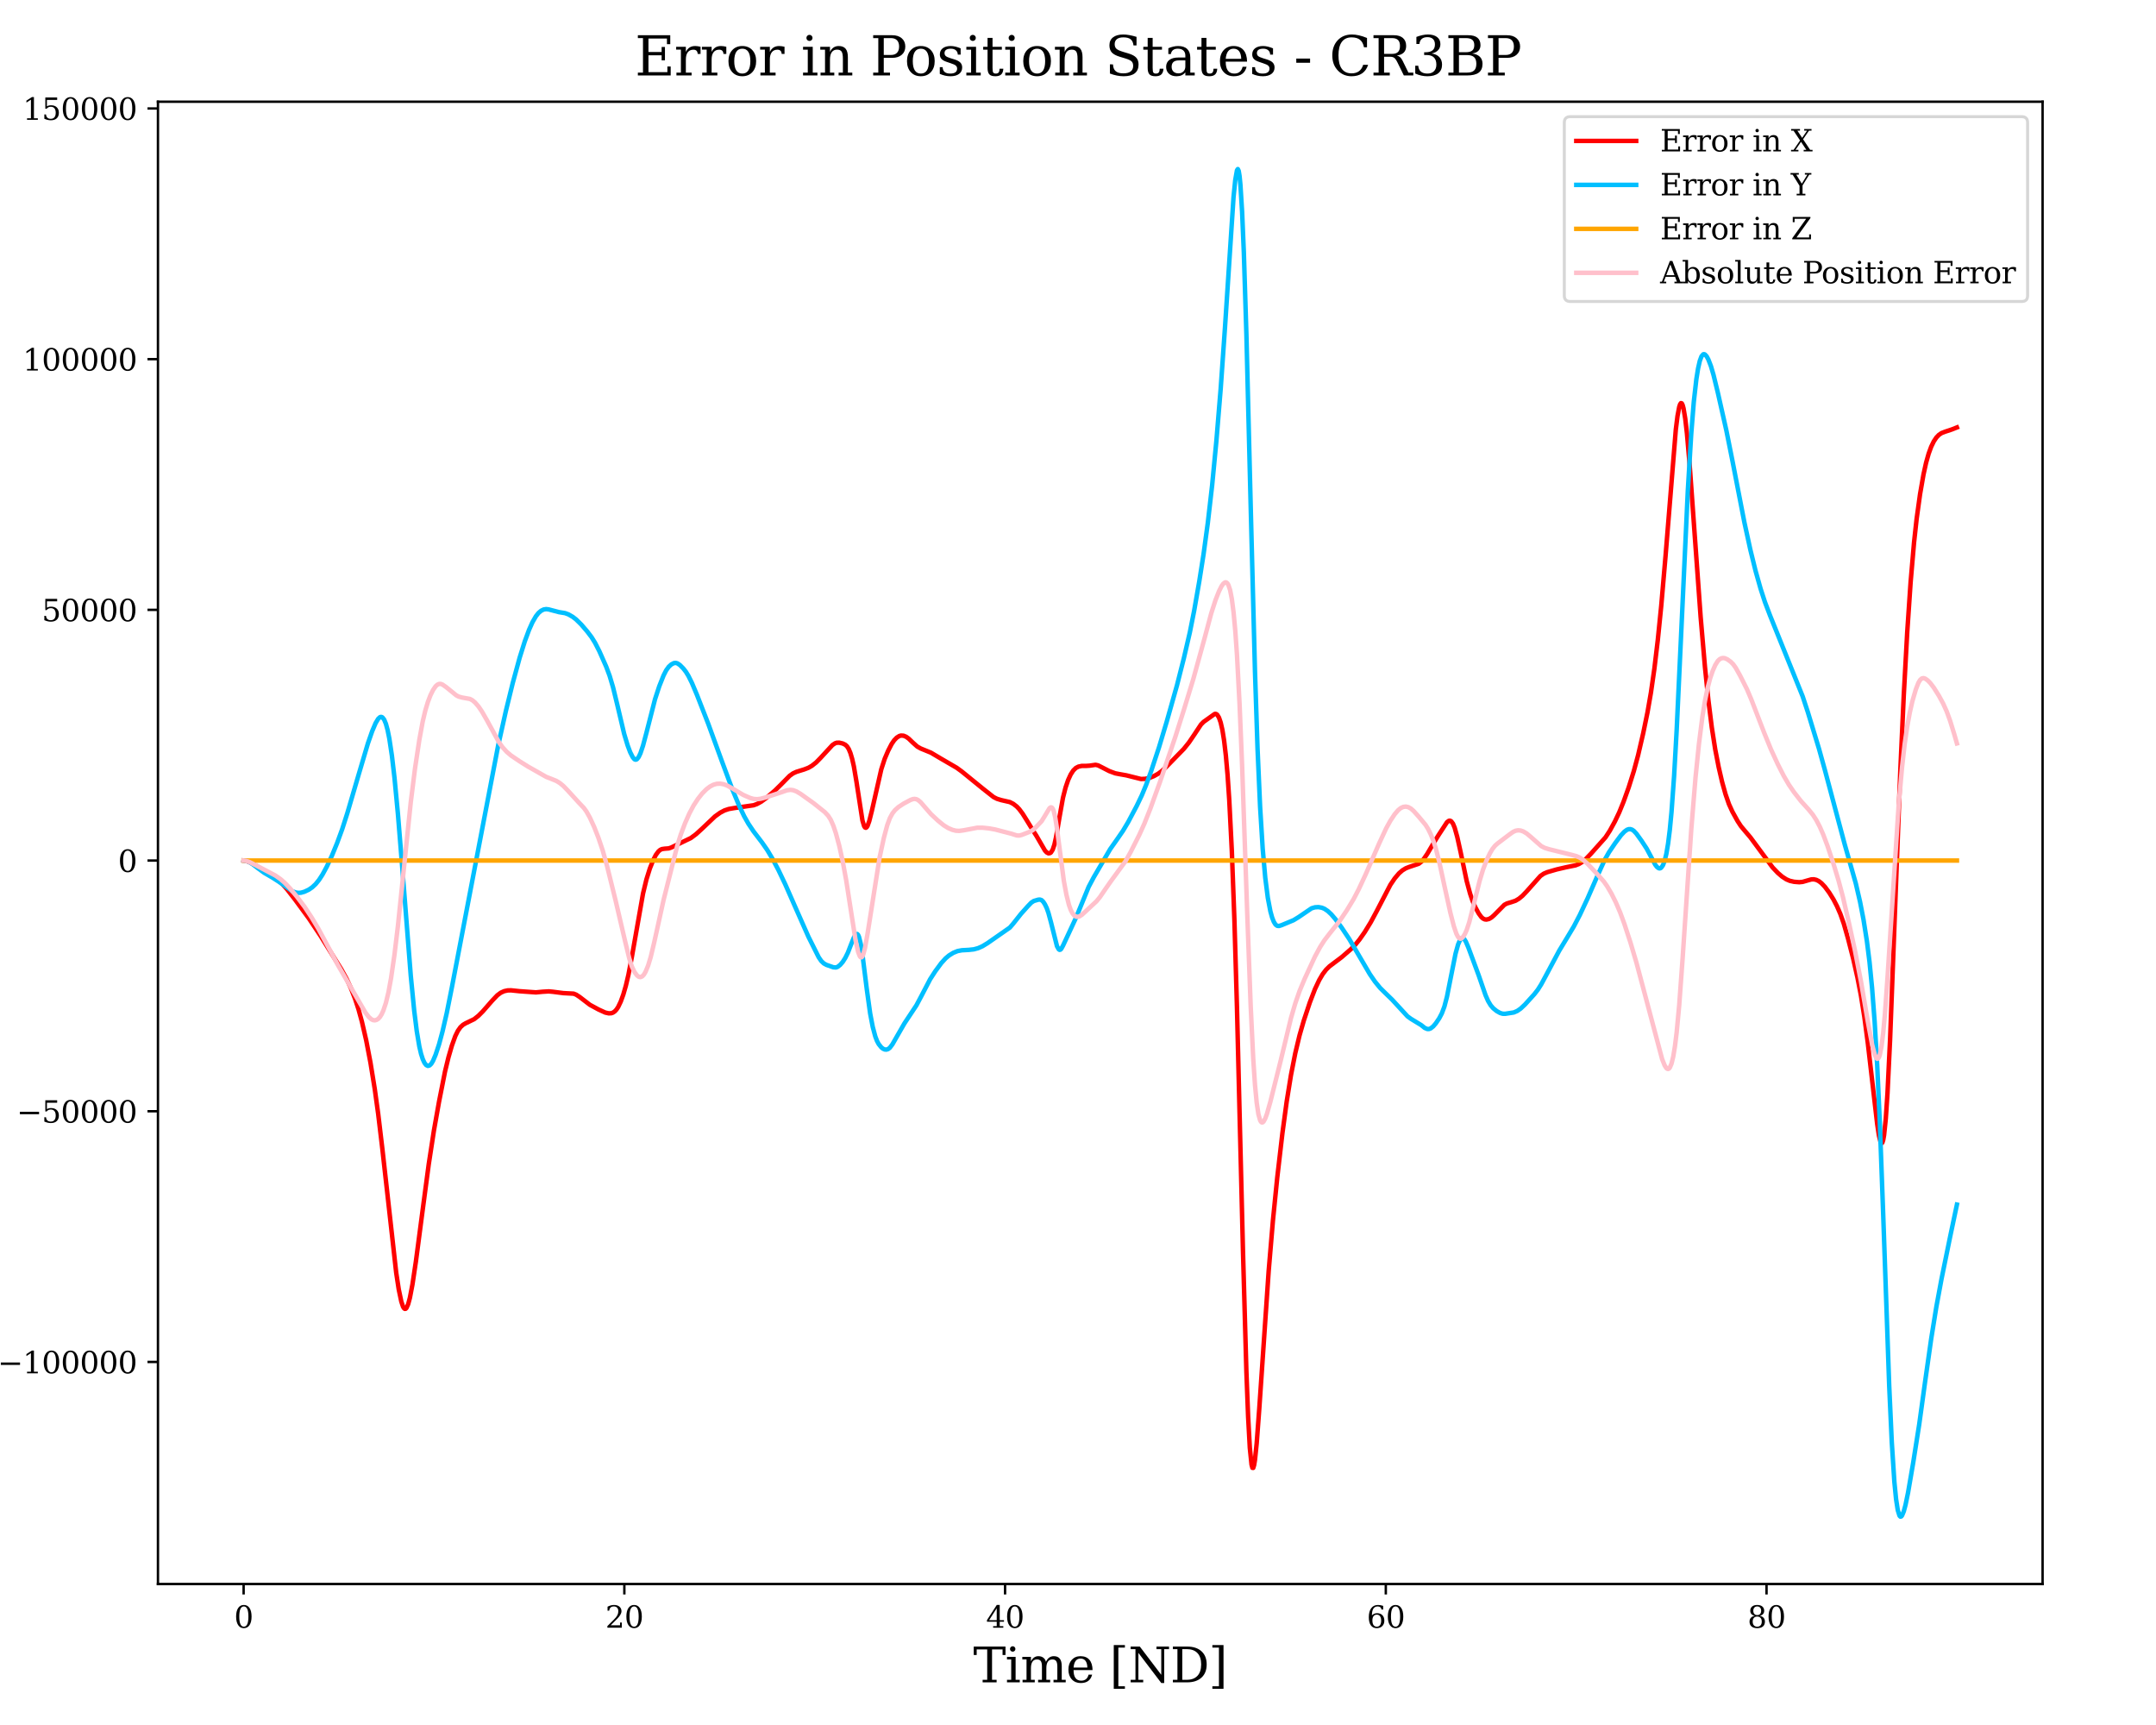 <?xml version="1.0" encoding="utf-8" standalone="no"?>
<!DOCTYPE svg PUBLIC "-//W3C//DTD SVG 1.1//EN"
  "http://www.w3.org/Graphics/SVG/1.1/DTD/svg11.dtd">
<svg xmlns:xlink="http://www.w3.org/1999/xlink" width="720pt" height="576pt" viewBox="0 0 720 576" xmlns="http://www.w3.org/2000/svg" version="1.1">
 <defs>
  <style type="text/css">*{stroke-linejoin: round; stroke-linecap: butt}</style>
 </defs>
 <g id="figure_1">
  <g id="patch_1">
   <path d="M 0 576 
L 720 576 
L 720 0 
L 0 0 
z
" style="fill: #ffffff"/>
  </g>
  <g id="axes_1">
   <g id="patch_2">
    <path d="M 52.75 528.92 
L 682.125 528.92 
L 682.125 33.96 
L 52.75 33.96 
z
" style="fill: #ffffff"/>
   </g>
   <g id="matplotlib.axis_1">
    <g id="xtick_1">
     <g id="line2d_1">
      <defs>
       <path id="m154b1e1852" d="M 0 0 
L 0 3.5 
" style="stroke: #000000; stroke-width: 0.8"/>
      </defs>
      <g>
       <use xlink:href="#m154b1e1852" x="81.358" y="528.92" style="stroke: #000000; stroke-width: 0.8"/>
      </g>
     </g>
     <g id="text_1">
      <!-- 0 -->
      <g transform="translate(78.177 543.518) scale(0.1 -0.1)">
       <defs>
        <path id="DejaVuSerif-30" d="M 2034 219 
Q 2513 219 2750 744 
Q 2988 1269 2988 2328 
Q 2988 3391 2750 3916 
Q 2513 4441 2034 4441 
Q 1556 4441 1318 3916 
Q 1081 3391 1081 2328 
Q 1081 1269 1318 744 
Q 1556 219 2034 219 
z
M 2034 -91 
Q 1275 -91 848 546 
Q 422 1184 422 2328 
Q 422 3475 848 4112 
Q 1275 4750 2034 4750 
Q 2797 4750 3222 4112 
Q 3647 3475 3647 2328 
Q 3647 1184 3222 546 
Q 2797 -91 2034 -91 
z
" transform="scale(0.016)"/>
       </defs>
       <use xlink:href="#DejaVuSerif-30"/>
      </g>
     </g>
    </g>
    <g id="xtick_2">
     <g id="line2d_2">
      <g>
       <use xlink:href="#m154b1e1852" x="208.503" y="528.92" style="stroke: #000000; stroke-width: 0.8"/>
      </g>
     </g>
     <g id="text_2">
      <!-- 20 -->
      <g transform="translate(202.14 543.518) scale(0.1 -0.1)">
       <defs>
        <path id="DejaVuSerif-32" d="M 819 3553 
L 469 3553 
L 469 4384 
Q 803 4563 1142 4656 
Q 1481 4750 1806 4750 
Q 2534 4750 2956 4397 
Q 3378 4044 3378 3438 
Q 3378 2753 2422 1800 
Q 2347 1728 2309 1691 
L 1131 513 
L 3078 513 
L 3078 1088 
L 3444 1088 
L 3444 0 
L 434 0 
L 434 341 
L 1850 1753 
Q 2319 2222 2519 2614 
Q 2719 3006 2719 3438 
Q 2719 3909 2473 4175 
Q 2228 4441 1797 4441 
Q 1350 4441 1106 4219 
Q 863 3997 819 3553 
z
" transform="scale(0.016)"/>
       </defs>
       <use xlink:href="#DejaVuSerif-32"/>
       <use xlink:href="#DejaVuSerif-30" transform="translate(63.623 0)"/>
      </g>
     </g>
    </g>
    <g id="xtick_3">
     <g id="line2d_3">
      <g>
       <use xlink:href="#m154b1e1852" x="335.647" y="528.92" style="stroke: #000000; stroke-width: 0.8"/>
      </g>
     </g>
     <g id="text_3">
      <!-- 40 -->
      <g transform="translate(329.285 543.518) scale(0.1 -0.1)">
       <defs>
        <path id="DejaVuSerif-34" d="M 2234 1581 
L 2234 4063 
L 641 1581 
L 2234 1581 
z
M 3609 0 
L 1484 0 
L 1484 331 
L 2234 331 
L 2234 1247 
L 197 1247 
L 197 1588 
L 2241 4750 
L 2859 4750 
L 2859 1581 
L 3750 1581 
L 3750 1247 
L 2859 1247 
L 2859 331 
L 3609 331 
L 3609 0 
z
" transform="scale(0.016)"/>
       </defs>
       <use xlink:href="#DejaVuSerif-34"/>
       <use xlink:href="#DejaVuSerif-30" transform="translate(63.623 0)"/>
      </g>
     </g>
    </g>
    <g id="xtick_4">
     <g id="line2d_4">
      <g>
       <use xlink:href="#m154b1e1852" x="462.792" y="528.92" style="stroke: #000000; stroke-width: 0.8"/>
      </g>
     </g>
     <g id="text_4">
      <!-- 60 -->
      <g transform="translate(456.43 543.518) scale(0.1 -0.1)">
       <defs>
        <path id="DejaVuSerif-36" d="M 2094 219 
Q 2534 219 2771 542 
Q 3009 866 3009 1472 
Q 3009 2078 2771 2401 
Q 2534 2725 2094 2725 
Q 1647 2725 1412 2412 
Q 1178 2100 1178 1509 
Q 1178 888 1415 553 
Q 1653 219 2094 219 
z
M 1075 2569 
Q 1288 2803 1556 2918 
Q 1825 3034 2163 3034 
Q 2859 3034 3264 2615 
Q 3669 2197 3669 1472 
Q 3669 763 3233 336 
Q 2797 -91 2069 -91 
Q 1278 -91 853 498 
Q 428 1088 428 2181 
Q 428 3406 931 4078 
Q 1434 4750 2350 4750 
Q 2597 4750 2869 4703 
Q 3141 4656 3425 4563 
L 3425 3794 
L 3072 3794 
Q 3034 4109 2831 4275 
Q 2628 4441 2284 4441 
Q 1678 4441 1381 3981 
Q 1084 3522 1075 2569 
z
" transform="scale(0.016)"/>
       </defs>
       <use xlink:href="#DejaVuSerif-36"/>
       <use xlink:href="#DejaVuSerif-30" transform="translate(63.623 0)"/>
      </g>
     </g>
    </g>
    <g id="xtick_5">
     <g id="line2d_5">
      <g>
       <use xlink:href="#m154b1e1852" x="589.937" y="528.92" style="stroke: #000000; stroke-width: 0.8"/>
      </g>
     </g>
     <g id="text_5">
      <!-- 80 -->
      <g transform="translate(583.574 543.518) scale(0.1 -0.1)">
       <defs>
        <path id="DejaVuSerif-38" d="M 2981 1275 
Q 2981 1775 2732 2051 
Q 2484 2328 2034 2328 
Q 1584 2328 1336 2051 
Q 1088 1775 1088 1275 
Q 1088 772 1336 495 
Q 1584 219 2034 219 
Q 2484 219 2732 495 
Q 2981 772 2981 1275 
z
M 2853 3541 
Q 2853 3966 2637 4203 
Q 2422 4441 2034 4441 
Q 1650 4441 1433 4203 
Q 1216 3966 1216 3541 
Q 1216 3113 1433 2875 
Q 1650 2638 2034 2638 
Q 2422 2638 2637 2875 
Q 2853 3113 2853 3541 
z
M 2516 2484 
Q 3047 2413 3344 2092 
Q 3641 1772 3641 1275 
Q 3641 619 3225 264 
Q 2809 -91 2034 -91 
Q 1263 -91 845 264 
Q 428 619 428 1275 
Q 428 1772 725 2092 
Q 1022 2413 1556 2484 
Q 1084 2569 832 2842 
Q 581 3116 581 3541 
Q 581 4103 968 4426 
Q 1356 4750 2034 4750 
Q 2713 4750 3100 4426 
Q 3488 4103 3488 3541 
Q 3488 3116 3236 2842 
Q 2984 2569 2516 2484 
z
" transform="scale(0.016)"/>
       </defs>
       <use xlink:href="#DejaVuSerif-38"/>
       <use xlink:href="#DejaVuSerif-30" transform="translate(63.623 0)"/>
      </g>
     </g>
    </g>
    <g id="text_6">
     <!-- Time [ND] -->
     <g transform="translate(325.022 561.756) scale(0.16 -0.16)">
      <defs>
       <path id="DejaVuSerif-54" d="M 1222 0 
L 1222 331 
L 1819 331 
L 1819 4294 
L 447 4294 
L 447 3566 
L 63 3566 
L 63 4666 
L 4206 4666 
L 4206 3566 
L 3822 3566 
L 3822 4294 
L 2450 4294 
L 2450 331 
L 3047 331 
L 3047 0 
L 1222 0 
z
" transform="scale(0.016)"/>
       <path id="DejaVuSerif-69" d="M 622 4353 
Q 622 4497 726 4603 
Q 831 4709 978 4709 
Q 1122 4709 1226 4603 
Q 1331 4497 1331 4353 
Q 1331 4206 1228 4103 
Q 1125 4000 978 4000 
Q 831 4000 726 4103 
Q 622 4206 622 4353 
z
M 1356 331 
L 1900 331 
L 1900 0 
L 231 0 
L 231 331 
L 781 331 
L 781 2988 
L 231 2988 
L 231 3322 
L 1356 3322 
L 1356 331 
z
" transform="scale(0.016)"/>
       <path id="DejaVuSerif-6d" d="M 3316 2675 
Q 3481 3041 3739 3227 
Q 3997 3413 4341 3413 
Q 4863 3413 5119 3089 
Q 5375 2766 5375 2113 
L 5375 331 
L 5894 331 
L 5894 0 
L 4300 0 
L 4300 331 
L 4800 331 
L 4800 2047 
Q 4800 2556 4650 2772 
Q 4500 2988 4153 2988 
Q 3769 2988 3567 2697 
Q 3366 2406 3366 1850 
L 3366 331 
L 3866 331 
L 3866 0 
L 2291 0 
L 2291 331 
L 2791 331 
L 2791 2069 
Q 2791 2566 2641 2777 
Q 2491 2988 2144 2988 
Q 1759 2988 1557 2697 
Q 1356 2406 1356 1850 
L 1356 331 
L 1856 331 
L 1856 0 
L 263 0 
L 263 331 
L 781 331 
L 781 2994 
L 231 2994 
L 231 3322 
L 1356 3322 
L 1356 2731 
Q 1516 3063 1762 3238 
Q 2009 3413 2322 3413 
Q 2709 3413 2968 3220 
Q 3228 3028 3316 2675 
z
" transform="scale(0.016)"/>
       <path id="DejaVuSerif-65" d="M 3469 1600 
L 991 1600 
L 991 1575 
Q 991 903 1244 561 
Q 1497 219 1991 219 
Q 2369 219 2611 417 
Q 2853 616 2950 1006 
L 3413 1006 
Q 3275 459 2904 184 
Q 2534 -91 1931 -91 
Q 1203 -91 761 389 
Q 319 869 319 1663 
Q 319 2450 753 2931 
Q 1188 3413 1894 3413 
Q 2647 3413 3050 2948 
Q 3453 2484 3469 1600 
z
M 2791 1931 
Q 2772 2513 2545 2808 
Q 2319 3103 1894 3103 
Q 1497 3103 1269 2806 
Q 1041 2509 991 1931 
L 2791 1931 
z
" transform="scale(0.016)"/>
       <path id="DejaVuSerif-20" transform="scale(0.016)"/>
       <path id="DejaVuSerif-5b" d="M 550 4863 
L 2003 4863 
L 2003 4531 
L 1147 4531 
L 1147 -513 
L 2003 -513 
L 2003 -844 
L 550 -844 
L 550 4863 
z
" transform="scale(0.016)"/>
       <path id="DejaVuSerif-4e" d="M 313 0 
L 313 331 
L 941 331 
L 941 4331 
L 313 4331 
L 313 4666 
L 1509 4666 
L 4306 984 
L 4306 4331 
L 3681 4331 
L 3681 4666 
L 5319 4666 
L 5319 4331 
L 4691 4331 
L 4691 -91 
L 4313 -91 
L 1325 3841 
L 1325 331 
L 1953 331 
L 1953 0 
L 313 0 
z
" transform="scale(0.016)"/>
       <path id="DejaVuSerif-44" d="M 1581 331 
L 2163 331 
Q 3072 331 3558 850 
Q 4044 1369 4044 2338 
Q 4044 3306 3559 3818 
Q 3075 4331 2163 4331 
L 1581 4331 
L 1581 331 
z
M 353 0 
L 353 331 
L 947 331 
L 947 4331 
L 353 4331 
L 353 4666 
L 2209 4666 
Q 3416 4666 4089 4050 
Q 4763 3434 4763 2338 
Q 4763 1238 4088 619 
Q 3413 0 2209 0 
L 353 0 
z
" transform="scale(0.016)"/>
       <path id="DejaVuSerif-5d" d="M 1947 4863 
L 1947 -844 
L 494 -844 
L 494 -513 
L 1350 -513 
L 1350 4531 
L 494 4531 
L 494 4863 
L 1947 4863 
z
" transform="scale(0.016)"/>
      </defs>
      <use xlink:href="#DejaVuSerif-54"/>
      <use xlink:href="#DejaVuSerif-69" transform="translate(66.699 0)"/>
      <use xlink:href="#DejaVuSerif-6d" transform="translate(98.682 0)"/>
      <use xlink:href="#DejaVuSerif-65" transform="translate(193.506 0)"/>
      <use xlink:href="#DejaVuSerif-20" transform="translate(252.686 0)"/>
      <use xlink:href="#DejaVuSerif-5b" transform="translate(284.473 0)"/>
      <use xlink:href="#DejaVuSerif-4e" transform="translate(323.486 0)"/>
      <use xlink:href="#DejaVuSerif-44" transform="translate(410.986 0)"/>
      <use xlink:href="#DejaVuSerif-5d" transform="translate(491.162 0)"/>
     </g>
    </g>
   </g>
   <g id="matplotlib.axis_2">
    <g id="ytick_1">
     <g id="line2d_6">
      <defs>
       <path id="m71ac12470d" d="M 0 0 
L -3.5 0 
" style="stroke: #000000; stroke-width: 0.8"/>
      </defs>
      <g>
       <use xlink:href="#m71ac12470d" x="52.75" y="454.769" style="stroke: #000000; stroke-width: 0.8"/>
      </g>
     </g>
     <g id="text_7">
      <!-- −100000 -->
      <g transform="translate(-0.805 458.568) scale(0.1 -0.1)">
       <defs>
        <path id="DejaVuSerif-2212" d="M 678 2259 
L 4684 2259 
L 4684 1753 
L 678 1753 
L 678 2259 
z
" transform="scale(0.016)"/>
        <path id="DejaVuSerif-31" d="M 909 0 
L 909 331 
L 1722 331 
L 1722 4213 
L 781 3603 
L 781 4013 
L 1919 4750 
L 2350 4750 
L 2350 331 
L 3163 331 
L 3163 0 
L 909 0 
z
" transform="scale(0.016)"/>
       </defs>
       <use xlink:href="#DejaVuSerif-2212"/>
       <use xlink:href="#DejaVuSerif-31" transform="translate(83.789 0)"/>
       <use xlink:href="#DejaVuSerif-30" transform="translate(147.412 0)"/>
       <use xlink:href="#DejaVuSerif-30" transform="translate(211.035 0)"/>
       <use xlink:href="#DejaVuSerif-30" transform="translate(274.658 0)"/>
       <use xlink:href="#DejaVuSerif-30" transform="translate(338.281 0)"/>
       <use xlink:href="#DejaVuSerif-30" transform="translate(401.904 0)"/>
      </g>
     </g>
    </g>
    <g id="ytick_2">
     <g id="line2d_7">
      <g>
       <use xlink:href="#m71ac12470d" x="52.75" y="371.059" style="stroke: #000000; stroke-width: 0.8"/>
      </g>
     </g>
     <g id="text_8">
      <!-- −50000 -->
      <g transform="translate(5.558 374.858) scale(0.1 -0.1)">
       <defs>
        <path id="DejaVuSerif-35" d="M 3219 4666 
L 3219 4153 
L 1081 4153 
L 1081 2816 
Q 1244 2928 1461 2984 
Q 1678 3041 1947 3041 
Q 2703 3041 3140 2622 
Q 3578 2203 3578 1478 
Q 3578 738 3136 323 
Q 2694 -91 1894 -91 
Q 1572 -91 1234 -12 
Q 897 66 544 225 
L 544 1131 
L 897 1131 
Q 925 688 1179 453 
Q 1434 219 1894 219 
Q 2388 219 2653 544 
Q 2919 869 2919 1478 
Q 2919 2084 2655 2407 
Q 2391 2731 1894 2731 
Q 1613 2731 1398 2631 
Q 1184 2531 1019 2322 
L 750 2322 
L 750 4666 
L 3219 4666 
z
" transform="scale(0.016)"/>
       </defs>
       <use xlink:href="#DejaVuSerif-2212"/>
       <use xlink:href="#DejaVuSerif-35" transform="translate(83.789 0)"/>
       <use xlink:href="#DejaVuSerif-30" transform="translate(147.412 0)"/>
       <use xlink:href="#DejaVuSerif-30" transform="translate(211.035 0)"/>
       <use xlink:href="#DejaVuSerif-30" transform="translate(274.658 0)"/>
       <use xlink:href="#DejaVuSerif-30" transform="translate(338.281 0)"/>
      </g>
     </g>
    </g>
    <g id="ytick_3">
     <g id="line2d_8">
      <g>
       <use xlink:href="#m71ac12470d" x="52.75" y="287.349" style="stroke: #000000; stroke-width: 0.8"/>
      </g>
     </g>
     <g id="text_9">
      <!-- 0 -->
      <g transform="translate(39.388 291.148) scale(0.1 -0.1)">
       <use xlink:href="#DejaVuSerif-30"/>
      </g>
     </g>
    </g>
    <g id="ytick_4">
     <g id="line2d_9">
      <g>
       <use xlink:href="#m71ac12470d" x="52.75" y="203.639" style="stroke: #000000; stroke-width: 0.8"/>
      </g>
     </g>
     <g id="text_10">
      <!-- 50000 -->
      <g transform="translate(13.938 207.439) scale(0.1 -0.1)">
       <use xlink:href="#DejaVuSerif-35"/>
       <use xlink:href="#DejaVuSerif-30" transform="translate(63.623 0)"/>
       <use xlink:href="#DejaVuSerif-30" transform="translate(127.246 0)"/>
       <use xlink:href="#DejaVuSerif-30" transform="translate(190.869 0)"/>
       <use xlink:href="#DejaVuSerif-30" transform="translate(254.492 0)"/>
      </g>
     </g>
    </g>
    <g id="ytick_5">
     <g id="line2d_10">
      <g>
       <use xlink:href="#m71ac12470d" x="52.75" y="119.93" style="stroke: #000000; stroke-width: 0.8"/>
      </g>
     </g>
     <g id="text_11">
      <!-- 100000 -->
      <g transform="translate(7.575 123.729) scale(0.1 -0.1)">
       <use xlink:href="#DejaVuSerif-31"/>
       <use xlink:href="#DejaVuSerif-30" transform="translate(63.623 0)"/>
       <use xlink:href="#DejaVuSerif-30" transform="translate(127.246 0)"/>
       <use xlink:href="#DejaVuSerif-30" transform="translate(190.869 0)"/>
       <use xlink:href="#DejaVuSerif-30" transform="translate(254.492 0)"/>
       <use xlink:href="#DejaVuSerif-30" transform="translate(318.115 0)"/>
      </g>
     </g>
    </g>
    <g id="ytick_6">
     <g id="line2d_11">
      <g>
       <use xlink:href="#m71ac12470d" x="52.75" y="36.22" style="stroke: #000000; stroke-width: 0.8"/>
      </g>
     </g>
     <g id="text_12">
      <!-- 150000 -->
      <g transform="translate(7.575 40.019) scale(0.1 -0.1)">
       <use xlink:href="#DejaVuSerif-31"/>
       <use xlink:href="#DejaVuSerif-35" transform="translate(63.623 0)"/>
       <use xlink:href="#DejaVuSerif-30" transform="translate(127.246 0)"/>
       <use xlink:href="#DejaVuSerif-30" transform="translate(190.869 0)"/>
       <use xlink:href="#DejaVuSerif-30" transform="translate(254.492 0)"/>
       <use xlink:href="#DejaVuSerif-30" transform="translate(318.115 0)"/>
      </g>
     </g>
    </g>
    <g id="text_13">
     <!-- Error in Position [km] -->
     <g transform="translate(-8.132 369.868) rotate(-90) scale(0.16 -0.16)">
      <defs>
       <path id="DejaVuSerif-45" d="M 353 0 
L 353 331 
L 947 331 
L 947 4331 
L 353 4331 
L 353 4666 
L 4109 4666 
L 4109 3628 
L 3725 3628 
L 3725 4281 
L 1581 4281 
L 1581 2719 
L 3109 2719 
L 3109 3303 
L 3494 3303 
L 3494 1753 
L 3109 1753 
L 3109 2338 
L 1581 2338 
L 1581 384 
L 3775 384 
L 3775 1038 
L 4159 1038 
L 4159 0 
L 353 0 
z
" transform="scale(0.016)"/>
       <path id="DejaVuSerif-72" d="M 3059 3328 
L 3059 2497 
L 2728 2497 
Q 2713 2744 2591 2866 
Q 2469 2988 2234 2988 
Q 1809 2988 1582 2694 
Q 1356 2400 1356 1850 
L 1356 331 
L 2022 331 
L 2022 0 
L 263 0 
L 263 331 
L 781 331 
L 781 2994 
L 231 2994 
L 231 3322 
L 1356 3322 
L 1356 2731 
Q 1525 3078 1790 3245 
Q 2056 3413 2438 3413 
Q 2578 3413 2733 3391 
Q 2888 3369 3059 3328 
z
" transform="scale(0.016)"/>
       <path id="DejaVuSerif-6f" d="M 1925 219 
Q 2388 219 2623 584 
Q 2859 950 2859 1663 
Q 2859 2375 2623 2739 
Q 2388 3103 1925 3103 
Q 1463 3103 1227 2739 
Q 991 2375 991 1663 
Q 991 950 1228 584 
Q 1466 219 1925 219 
z
M 1925 -91 
Q 1200 -91 759 389 
Q 319 869 319 1663 
Q 319 2456 758 2934 
Q 1197 3413 1925 3413 
Q 2653 3413 3092 2934 
Q 3531 2456 3531 1663 
Q 3531 869 3092 389 
Q 2653 -91 1925 -91 
z
" transform="scale(0.016)"/>
       <path id="DejaVuSerif-6e" d="M 263 0 
L 263 331 
L 781 331 
L 781 2988 
L 231 2988 
L 231 3322 
L 1356 3322 
L 1356 2731 
Q 1516 3069 1770 3241 
Q 2025 3413 2363 3413 
Q 2913 3413 3172 3097 
Q 3431 2781 3431 2113 
L 3431 331 
L 3944 331 
L 3944 0 
L 2356 0 
L 2356 331 
L 2853 331 
L 2853 1931 
Q 2853 2541 2703 2767 
Q 2553 2994 2175 2994 
Q 1775 2994 1565 2701 
Q 1356 2409 1356 1850 
L 1356 331 
L 1856 331 
L 1856 0 
L 263 0 
z
" transform="scale(0.016)"/>
       <path id="DejaVuSerif-50" d="M 1581 2375 
L 2406 2375 
Q 2872 2375 3115 2626 
Q 3359 2878 3359 3353 
Q 3359 3831 3115 4081 
Q 2872 4331 2406 4331 
L 1581 4331 
L 1581 2375 
z
M 353 0 
L 353 331 
L 947 331 
L 947 4331 
L 353 4331 
L 353 4666 
L 2559 4666 
Q 3259 4666 3668 4311 
Q 4078 3956 4078 3353 
Q 4078 2753 3668 2397 
Q 3259 2041 2559 2041 
L 1581 2041 
L 1581 331 
L 2303 331 
L 2303 0 
L 353 0 
z
" transform="scale(0.016)"/>
       <path id="DejaVuSerif-73" d="M 359 184 
L 359 959 
L 691 959 
Q 703 588 923 403 
Q 1144 219 1575 219 
Q 1963 219 2166 364 
Q 2369 509 2369 788 
Q 2369 1006 2220 1140 
Q 2072 1275 1594 1428 
L 1178 1569 
Q 750 1706 558 1912 
Q 366 2119 366 2438 
Q 366 2894 700 3153 
Q 1034 3413 1625 3413 
Q 1888 3413 2178 3344 
Q 2469 3275 2778 3144 
L 2778 2419 
L 2447 2419 
Q 2434 2741 2221 2922 
Q 2009 3103 1644 3103 
Q 1281 3103 1095 2975 
Q 909 2847 909 2591 
Q 909 2381 1050 2254 
Q 1191 2128 1613 1997 
L 2069 1856 
Q 2541 1709 2748 1489 
Q 2956 1269 2956 922 
Q 2956 450 2595 179 
Q 2234 -91 1600 -91 
Q 1278 -91 972 -22 
Q 666 47 359 184 
z
" transform="scale(0.016)"/>
       <path id="DejaVuSerif-74" d="M 691 2988 
L 184 2988 
L 184 3322 
L 691 3322 
L 691 4353 
L 1269 4353 
L 1269 3322 
L 2350 3322 
L 2350 2988 
L 1269 2988 
L 1269 878 
Q 1269 456 1350 337 
Q 1431 219 1650 219 
Q 1875 219 1978 351 
Q 2081 484 2088 781 
L 2522 781 
Q 2497 328 2275 118 
Q 2053 -91 1600 -91 
Q 1103 -91 897 129 
Q 691 350 691 878 
L 691 2988 
z
" transform="scale(0.016)"/>
       <path id="DejaVuSerif-6b" d="M 1831 0 
L 219 0 
L 219 331 
L 738 331 
L 738 4531 
L 184 4531 
L 184 4863 
L 1313 4863 
L 1313 1697 
L 2713 2988 
L 2234 2988 
L 2234 3322 
L 3738 3322 
L 3738 2988 
L 3169 2988 
L 2181 2075 
L 3444 331 
L 3922 331 
L 3922 0 
L 2284 0 
L 2284 331 
L 2759 331 
L 1766 1697 
L 1313 1275 
L 1313 331 
L 1831 331 
L 1831 0 
z
" transform="scale(0.016)"/>
      </defs>
      <use xlink:href="#DejaVuSerif-45"/>
      <use xlink:href="#DejaVuSerif-72" transform="translate(72.998 0)"/>
      <use xlink:href="#DejaVuSerif-72" transform="translate(120.801 0)"/>
      <use xlink:href="#DejaVuSerif-6f" transform="translate(168.604 0)"/>
      <use xlink:href="#DejaVuSerif-72" transform="translate(228.809 0)"/>
      <use xlink:href="#DejaVuSerif-20" transform="translate(276.611 0)"/>
      <use xlink:href="#DejaVuSerif-69" transform="translate(308.398 0)"/>
      <use xlink:href="#DejaVuSerif-6e" transform="translate(340.381 0)"/>
      <use xlink:href="#DejaVuSerif-20" transform="translate(404.785 0)"/>
      <use xlink:href="#DejaVuSerif-50" transform="translate(436.572 0)"/>
      <use xlink:href="#DejaVuSerif-6f" transform="translate(499.857 0)"/>
      <use xlink:href="#DejaVuSerif-73" transform="translate(560.062 0)"/>
      <use xlink:href="#DejaVuSerif-69" transform="translate(611.381 0)"/>
      <use xlink:href="#DejaVuSerif-74" transform="translate(643.363 0)"/>
      <use xlink:href="#DejaVuSerif-69" transform="translate(683.549 0)"/>
      <use xlink:href="#DejaVuSerif-6f" transform="translate(715.531 0)"/>
      <use xlink:href="#DejaVuSerif-6e" transform="translate(775.736 0)"/>
      <use xlink:href="#DejaVuSerif-20" transform="translate(840.141 0)"/>
      <use xlink:href="#DejaVuSerif-5b" transform="translate(871.928 0)"/>
      <use xlink:href="#DejaVuSerif-6b" transform="translate(910.941 0)"/>
      <use xlink:href="#DejaVuSerif-6d" transform="translate(971.537 0)"/>
      <use xlink:href="#DejaVuSerif-5d" transform="translate(1066.361 0)"/>
     </g>
    </g>
   </g>
   <g id="line2d_12">
    <path d="M 81.358 287.349 
L 82.217 287.461 
L 83.362 287.889 
L 85.365 288.985 
L 90.803 292.288 
L 92.807 293.79 
L 94.238 295.122 
L 95.955 297.053 
L 98.531 300.373 
L 103.111 306.604 
L 107.118 312.603 
L 113.987 323.66 
L 115.705 326.773 
L 117.136 329.834 
L 118.567 333.498 
L 119.712 336.985 
L 120.857 341.142 
L 122.288 347.359 
L 123.719 354.831 
L 125.15 363.641 
L 126.295 371.937 
L 127.726 383.947 
L 132.306 424.928 
L 133.164 430.552 
L 134.023 434.623 
L 134.595 436.312 
L 134.882 436.802 
L 135.168 437.041 
L 135.454 437.025 
L 135.74 436.751 
L 136.313 435.473 
L 136.885 433.344 
L 137.744 428.859 
L 138.889 421.22 
L 141.178 403.792 
L 143.182 388.733 
L 144.899 377.554 
L 146.617 367.879 
L 148.62 357.77 
L 149.765 353.061 
L 150.91 349.126 
L 152.055 345.943 
L 152.914 344.198 
L 153.772 342.987 
L 154.631 342.197 
L 155.49 341.693 
L 158.352 340.308 
L 159.783 339.172 
L 161.214 337.734 
L 164.363 334.134 
L 166.08 332.336 
L 167.225 331.486 
L 168.37 330.965 
L 169.515 330.713 
L 170.659 330.681 
L 173.522 330.981 
L 178.96 331.368 
L 181.25 331.152 
L 183.253 331.034 
L 184.684 331.168 
L 188.119 331.612 
L 191.554 331.794 
L 192.412 332.134 
L 193.557 332.883 
L 196.992 335.516 
L 199.854 337.069 
L 202.144 338.114 
L 203.289 338.365 
L 204.147 338.323 
L 204.72 338.115 
L 205.292 337.722 
L 205.865 337.111 
L 206.437 336.249 
L 207.296 334.455 
L 208.155 332.087 
L 209.013 329.114 
L 209.872 325.456 
L 211.017 319.484 
L 214.738 298.365 
L 215.883 293.635 
L 217.027 289.992 
L 218.172 287.119 
L 219.031 285.459 
L 219.89 284.294 
L 220.462 283.796 
L 221.035 283.526 
L 221.893 283.395 
L 223.324 283.281 
L 224.183 282.99 
L 230.766 279.794 
L 232.484 278.509 
L 234.487 276.682 
L 238.78 272.609 
L 240.498 271.379 
L 241.929 270.62 
L 243.36 270.138 
L 245.077 269.84 
L 251.66 268.884 
L 252.805 268.467 
L 254.236 267.665 
L 255.954 266.399 
L 258.816 263.95 
L 260.82 261.972 
L 263.682 259.071 
L 264.827 258.252 
L 265.972 257.724 
L 268.548 256.925 
L 269.979 256.373 
L 271.124 255.711 
L 272.555 254.587 
L 273.986 253.124 
L 277.993 248.783 
L 278.852 248.211 
L 279.424 248.012 
L 280.283 247.99 
L 281.428 248.261 
L 282.286 248.681 
L 282.859 249.206 
L 283.431 250.084 
L 284.004 251.459 
L 284.576 253.382 
L 285.148 255.906 
L 286.007 260.966 
L 288.011 273.966 
L 288.583 275.873 
L 288.869 276.299 
L 289.156 276.403 
L 289.442 276.212 
L 289.728 275.754 
L 290.3 274.151 
L 291.159 270.737 
L 294.308 256.875 
L 295.453 253.354 
L 296.597 250.677 
L 297.742 248.459 
L 298.601 247.199 
L 299.46 246.309 
L 300.318 245.769 
L 300.891 245.609 
L 301.749 245.663 
L 302.608 246.024 
L 303.467 246.64 
L 304.898 248.014 
L 306.329 249.29 
L 307.474 249.932 
L 310.909 251.34 
L 314.343 253.377 
L 317.205 255.039 
L 319.495 256.373 
L 321.213 257.627 
L 328.082 263.214 
L 331.803 266.149 
L 332.948 266.731 
L 334.379 267.171 
L 337.241 267.827 
L 338.386 268.411 
L 339.531 269.298 
L 340.389 270.204 
L 341.534 271.74 
L 342.965 274.025 
L 344.969 277.311 
L 346.114 279.091 
L 348.976 284.025 
L 349.549 284.636 
L 350.121 284.94 
L 350.693 284.857 
L 350.98 284.636 
L 351.552 283.713 
L 352.125 282.01 
L 352.697 279.432 
L 353.842 272.732 
L 354.987 266.352 
L 355.845 262.98 
L 356.704 260.463 
L 357.563 258.6 
L 358.421 257.278 
L 359.28 256.435 
L 360.139 255.987 
L 361.284 255.739 
L 362.715 255.742 
L 363.86 255.669 
L 365.863 255.38 
L 366.722 255.576 
L 367.867 256.154 
L 370.443 257.479 
L 372.446 258.22 
L 373.878 258.497 
L 376.167 258.902 
L 381.033 260.118 
L 382.464 260.056 
L 383.895 259.731 
L 385.326 259.164 
L 386.758 258.37 
L 387.902 257.534 
L 389.62 255.927 
L 395.344 250.061 
L 397.062 247.915 
L 398.779 245.389 
L 401.069 241.923 
L 401.927 241.053 
L 405.648 238.394 
L 405.934 238.366 
L 406.221 238.455 
L 406.507 238.681 
L 407.079 239.61 
L 407.652 241.261 
L 408.224 243.764 
L 408.797 247.343 
L 409.369 252.216 
L 409.942 258.683 
L 410.514 267.16 
L 411.373 284.163 
L 412.231 307.19 
L 413.09 336.52 
L 415.094 417.729 
L 416.238 458.07 
L 416.811 473.033 
L 417.383 483.473 
L 417.956 489.071 
L 418.242 490.133 
L 418.528 490.15 
L 418.814 489.222 
L 419.101 487.461 
L 419.673 481.939 
L 420.532 470.45 
L 423.68 424.366 
L 425.111 407.42 
L 426.542 393.182 
L 428.26 378.4 
L 429.691 367.837 
L 431.122 358.977 
L 432.553 351.7 
L 433.984 345.713 
L 435.415 340.754 
L 437.419 334.733 
L 439.136 330.269 
L 440.567 327.23 
L 441.712 325.284 
L 442.857 323.781 
L 444.002 322.66 
L 445.719 321.369 
L 448.009 319.649 
L 451.158 316.914 
L 452.589 315.467 
L 454.02 313.71 
L 455.737 311.257 
L 457.741 307.986 
L 459.744 304.258 
L 464.324 295.442 
L 465.755 293.327 
L 467.186 291.626 
L 468.331 290.627 
L 469.476 289.93 
L 470.621 289.476 
L 473.769 288.431 
L 474.628 287.773 
L 475.487 286.801 
L 476.631 285.123 
L 478.635 281.718 
L 480.352 278.934 
L 483.215 274.557 
L 483.787 274.11 
L 484.073 274.036 
L 484.359 274.08 
L 484.646 274.249 
L 485.218 275.014 
L 485.791 276.393 
L 486.649 279.46 
L 487.794 284.619 
L 489.798 294.174 
L 490.943 298.397 
L 491.801 300.933 
L 492.66 302.897 
L 493.805 304.994 
L 494.663 306.173 
L 495.236 306.699 
L 495.808 306.982 
L 496.381 307.053 
L 497.239 306.863 
L 498.098 306.358 
L 498.957 305.598 
L 502.391 302.129 
L 503.25 301.676 
L 504.681 301.251 
L 506.112 300.768 
L 507.257 300.084 
L 508.402 299.14 
L 509.833 297.651 
L 514.413 292.505 
L 515.558 291.722 
L 516.703 291.229 
L 519.851 290.317 
L 523 289.585 
L 526.148 288.945 
L 527.293 288.496 
L 528.438 287.803 
L 529.583 286.842 
L 531.3 285.06 
L 536.166 279.594 
L 537.597 277.399 
L 539.314 274.264 
L 540.745 271.251 
L 542.176 267.74 
L 543.894 262.949 
L 545.611 257.494 
L 547.042 252.193 
L 548.76 244.797 
L 550.191 237.821 
L 551.336 231.246 
L 552.48 223.295 
L 553.625 213.69 
L 554.77 202.345 
L 556.201 185.796 
L 559.636 143.482 
L 560.208 138.909 
L 560.781 135.883 
L 561.067 135.011 
L 561.353 134.605 
L 561.64 134.694 
L 561.926 135.278 
L 562.212 136.333 
L 562.784 139.744 
L 563.357 144.724 
L 564.216 154.59 
L 565.647 174.399 
L 567.936 206.084 
L 569.368 222.673 
L 570.512 233.755 
L 571.657 242.906 
L 572.802 250.229 
L 573.947 256.126 
L 575.092 261.08 
L 576.237 265.19 
L 577.382 268.497 
L 578.527 271.01 
L 580.244 274.122 
L 581.389 275.869 
L 582.82 277.58 
L 584.537 279.596 
L 587.686 283.857 
L 591.979 289.659 
L 593.697 291.463 
L 595.128 292.699 
L 596.559 293.627 
L 597.704 294.114 
L 599.135 294.442 
L 600.852 294.581 
L 601.997 294.469 
L 603.428 294.055 
L 604.859 293.651 
L 605.718 293.608 
L 606.577 293.803 
L 607.435 294.242 
L 608.294 294.91 
L 609.439 296.122 
L 610.87 298.05 
L 612.301 300.357 
L 613.446 302.558 
L 614.591 305.182 
L 615.736 308.421 
L 617.167 313.441 
L 618.884 320.138 
L 620.315 326.484 
L 621.46 332.399 
L 622.605 339.581 
L 623.75 348.185 
L 625.467 363.038 
L 626.898 375.375 
L 627.471 379.161 
L 628.043 381.416 
L 628.329 381.777 
L 628.616 381.539 
L 628.902 380.65 
L 629.188 379.052 
L 629.761 373.562 
L 630.333 365.01 
L 631.192 347.186 
L 632.623 309.728 
L 634.626 257.077 
L 635.771 232.06 
L 636.916 211.173 
L 638.061 194.305 
L 639.206 181.064 
L 640.065 173.221 
L 641.209 164.981 
L 642.354 158.431 
L 643.213 154.544 
L 644.072 151.499 
L 644.93 149.156 
L 645.789 147.387 
L 646.648 146.097 
L 647.506 145.201 
L 648.365 144.621 
L 649.51 144.17 
L 651.8 143.407 
L 653.517 142.728 
L 653.517 142.728 
" clip-path="url(#p6f03b02954)" style="fill: none; stroke: #ff0000; stroke-width: 1.5; stroke-linecap: square"/>
   </g>
   <g id="line2d_13">
    <path d="M 81.358 287.349 
L 82.217 287.438 
L 83.075 287.76 
L 84.22 288.442 
L 86.224 289.978 
L 88.227 291.434 
L 91.09 293.105 
L 93.093 294.395 
L 97.673 297.619 
L 98.818 298.025 
L 99.676 298.14 
L 100.535 298.08 
L 101.68 297.754 
L 103.111 297.076 
L 104.256 296.292 
L 105.401 295.221 
L 106.546 293.81 
L 107.69 292.05 
L 109.122 289.405 
L 110.839 285.732 
L 112.556 281.562 
L 114.274 276.871 
L 115.991 271.525 
L 119.712 258.849 
L 122.86 248.24 
L 124.291 244.146 
L 125.436 241.457 
L 126.295 240.022 
L 126.867 239.49 
L 127.154 239.388 
L 127.44 239.41 
L 127.726 239.561 
L 128.298 240.297 
L 128.871 241.681 
L 129.443 243.773 
L 130.016 246.617 
L 130.874 252.317 
L 131.733 259.659 
L 132.878 271.706 
L 134.309 289.35 
L 137.171 325.747 
L 138.316 337.422 
L 139.175 344.291 
L 140.034 349.419 
L 140.606 351.868 
L 141.178 353.657 
L 141.751 354.903 
L 142.323 355.642 
L 142.896 355.92 
L 143.468 355.761 
L 144.041 355.193 
L 144.613 354.226 
L 145.472 352.197 
L 146.617 348.726 
L 147.762 344.475 
L 149.193 338.259 
L 150.91 329.657 
L 166.366 248.913 
L 168.942 237.387 
L 171.232 228.066 
L 173.522 219.674 
L 175.239 214.198 
L 176.67 210.322 
L 177.815 207.767 
L 178.96 205.782 
L 179.819 204.697 
L 180.677 203.956 
L 181.536 203.528 
L 182.395 203.384 
L 183.253 203.496 
L 186.688 204.402 
L 188.691 204.727 
L 189.836 205.15 
L 191.267 205.974 
L 192.412 206.865 
L 194.13 208.553 
L 196.133 210.889 
L 197.564 212.776 
L 198.709 214.621 
L 200.14 217.413 
L 202.43 222.574 
L 203.575 225.63 
L 204.72 229.465 
L 206.151 235.345 
L 208.441 245.061 
L 209.586 248.859 
L 210.444 251.153 
L 211.303 252.852 
L 211.875 253.524 
L 212.162 253.661 
L 212.448 253.648 
L 212.734 253.485 
L 213.307 252.744 
L 213.879 251.525 
L 214.738 248.969 
L 215.883 244.672 
L 218.745 233.482 
L 220.176 229.116 
L 221.607 225.522 
L 222.466 223.844 
L 223.324 222.648 
L 224.183 221.863 
L 225.042 221.418 
L 225.614 221.344 
L 226.187 221.485 
L 227.045 222.051 
L 228.19 223.205 
L 229.049 224.305 
L 229.908 225.709 
L 231.052 228.008 
L 232.77 232.081 
L 236.491 241.608 
L 241.07 254.17 
L 244.505 263.42 
L 246.795 268.941 
L 248.512 272.542 
L 249.943 275.07 
L 251.66 277.631 
L 254.523 281.378 
L 256.24 283.847 
L 257.957 286.735 
L 259.961 290.515 
L 262.251 295.312 
L 265.685 303.111 
L 269.979 312.801 
L 273.413 319.654 
L 274.272 320.899 
L 275.131 321.71 
L 275.989 322.184 
L 278.279 322.981 
L 279.138 323.051 
L 279.71 322.86 
L 280.569 322.194 
L 281.428 321.205 
L 282.286 319.856 
L 283.145 318.123 
L 284.29 315.172 
L 285.148 313.054 
L 285.721 312.087 
L 286.007 311.869 
L 286.293 311.89 
L 286.58 312.199 
L 286.866 312.838 
L 287.438 315.163 
L 288.011 318.745 
L 289.442 330.121 
L 290.587 338.386 
L 291.445 342.865 
L 292.304 346.075 
L 292.876 347.578 
L 293.449 348.647 
L 294.308 349.717 
L 294.88 350.178 
L 295.453 350.432 
L 296.025 350.478 
L 296.597 350.291 
L 297.17 349.845 
L 298.029 348.713 
L 299.46 346.204 
L 302.036 341.729 
L 304.039 338.709 
L 306.043 335.687 
L 307.76 332.455 
L 310.622 326.974 
L 312.34 324.314 
L 314.343 321.592 
L 315.774 320.014 
L 316.919 319.047 
L 318.35 318.159 
L 319.781 317.575 
L 321.213 317.305 
L 323.502 317.18 
L 325.22 316.992 
L 326.651 316.602 
L 328.082 315.965 
L 329.799 314.92 
L 337.241 309.729 
L 338.386 308.397 
L 340.962 305.144 
L 343.252 302.589 
L 344.397 301.404 
L 345.255 300.847 
L 346.686 300.426 
L 347.259 300.373 
L 347.831 300.557 
L 348.404 301.111 
L 348.976 302.001 
L 349.549 303.203 
L 350.121 304.828 
L 350.98 307.974 
L 352.983 315.944 
L 353.556 316.979 
L 353.842 317.166 
L 354.128 317.102 
L 354.414 316.815 
L 354.987 315.782 
L 359.28 306.561 
L 363.573 296.105 
L 365.291 292.874 
L 370.729 283.563 
L 373.019 280.314 
L 375.022 277.411 
L 376.74 274.525 
L 379.602 269.121 
L 381.319 265.537 
L 382.75 262.086 
L 384.468 257.364 
L 387.044 249.56 
L 389.62 240.991 
L 393.054 228.841 
L 395.344 219.815 
L 397.348 211.171 
L 398.779 203.986 
L 400.496 194.149 
L 401.927 185.07 
L 403.358 174.544 
L 404.79 162.082 
L 406.221 147.163 
L 407.652 129.787 
L 409.083 109.397 
L 411.945 65.769 
L 412.518 60.095 
L 413.09 56.869 
L 413.376 56.458 
L 413.662 57.052 
L 413.949 58.766 
L 414.235 61.639 
L 414.807 70.793 
L 415.38 84.23 
L 416.238 111.641 
L 417.67 168.985 
L 419.101 224.138 
L 419.959 250.008 
L 420.818 269.457 
L 421.677 283.375 
L 422.535 293.1 
L 423.394 299.816 
L 424.253 304.314 
L 424.825 306.365 
L 425.398 307.82 
L 425.97 308.735 
L 426.542 309.153 
L 427.115 309.2 
L 427.974 308.935 
L 431.981 307.268 
L 433.698 306.218 
L 437.991 303.295 
L 439.136 302.961 
L 440.281 302.894 
L 441.426 303.094 
L 442.285 303.447 
L 443.43 304.22 
L 444.575 305.29 
L 446.006 306.961 
L 448.009 309.687 
L 450.585 313.549 
L 453.161 317.941 
L 457.455 325.282 
L 459.172 327.778 
L 460.889 329.877 
L 462.607 331.573 
L 464.896 333.791 
L 470.048 339.378 
L 471.193 340.206 
L 474.628 342.302 
L 475.773 343.225 
L 476.631 343.595 
L 477.204 343.607 
L 477.776 343.395 
L 478.635 342.722 
L 479.494 341.711 
L 480.639 340.014 
L 481.497 338.388 
L 482.356 336.109 
L 483.215 332.829 
L 484.359 327.05 
L 486.077 318.442 
L 486.935 315.368 
L 487.508 314.053 
L 488.08 313.333 
L 488.367 313.21 
L 488.653 313.264 
L 488.939 313.493 
L 489.511 314.39 
L 490.37 316.397 
L 493.805 325.667 
L 496.095 332.296 
L 496.953 334.242 
L 497.812 335.68 
L 498.671 336.673 
L 499.815 337.604 
L 500.96 338.244 
L 501.819 338.502 
L 502.678 338.516 
L 505.54 338.071 
L 506.685 337.573 
L 507.83 336.778 
L 509.261 335.435 
L 512.409 331.96 
L 513.554 330.488 
L 514.699 328.678 
L 516.703 324.949 
L 520.71 317.433 
L 523.286 313.189 
L 525.576 309.359 
L 527.579 305.529 
L 530.155 300.035 
L 533.59 292.172 
L 535.88 287.14 
L 537.311 284.6 
L 539.314 281.637 
L 541.318 278.929 
L 542.463 277.706 
L 543.321 277.082 
L 543.894 276.869 
L 544.466 276.851 
L 545.039 277.042 
L 545.611 277.436 
L 546.47 278.351 
L 548.187 280.732 
L 549.904 283.359 
L 551.049 285.494 
L 552.767 288.734 
L 553.339 289.48 
L 553.912 289.907 
L 554.198 289.969 
L 554.484 289.914 
L 554.77 289.73 
L 555.343 288.917 
L 555.915 287.416 
L 556.488 285.068 
L 557.06 281.699 
L 557.632 277.118 
L 558.205 271.124 
L 559.064 259.202 
L 559.922 243.881 
L 561.353 213.217 
L 563.643 164.003 
L 564.788 144.869 
L 565.647 134.176 
L 566.505 126.594 
L 567.078 123.024 
L 567.65 120.509 
L 568.223 118.973 
L 568.795 118.309 
L 569.081 118.255 
L 569.368 118.36 
L 569.94 118.981 
L 570.512 120.04 
L 571.371 122.264 
L 572.23 125.19 
L 573.661 131.055 
L 576.523 143.748 
L 578.527 153.751 
L 582.534 174.401 
L 584.537 183.58 
L 586.255 190.56 
L 587.972 196.647 
L 589.403 201.04 
L 591.121 205.553 
L 601.997 232.524 
L 603.714 237.731 
L 607.435 249.956 
L 609.439 257.177 
L 616.022 281.867 
L 619.743 294.98 
L 621.174 301.16 
L 622.319 307.061 
L 623.464 314.329 
L 624.322 321.158 
L 625.181 329.862 
L 626.04 341.151 
L 626.898 355.768 
L 627.757 374.59 
L 628.902 405.668 
L 630.905 462.785 
L 631.764 481.575 
L 632.623 494.787 
L 633.195 500.57 
L 633.768 504.266 
L 634.34 506.115 
L 634.626 506.422 
L 634.913 506.375 
L 635.199 506.035 
L 635.771 504.66 
L 636.344 502.544 
L 637.202 498.386 
L 638.92 488.383 
L 640.923 475.641 
L 642.927 461.112 
L 644.93 447.016 
L 646.648 436.375 
L 648.365 427.095 
L 651.227 413.083 
L 653.517 402.232 
L 653.517 402.232 
" clip-path="url(#p6f03b02954)" style="fill: none; stroke: #00bfff; stroke-width: 1.5; stroke-linecap: square"/>
   </g>
   <g id="line2d_14">
    <path d="M 81.358 287.349 
L 653.517 287.349 
L 653.517 287.349 
" clip-path="url(#p6f03b02954)" style="fill: none; stroke: #ffa500; stroke-width: 1.5; stroke-linecap: square"/>
   </g>
   <g id="line2d_15">
    <path d="M 81.358 287.349 
L 82.217 287.46 
L 83.362 287.874 
L 85.938 289.179 
L 91.948 292.34 
L 93.666 293.538 
L 95.097 294.794 
L 96.814 296.593 
L 99.104 299.342 
L 101.68 302.745 
L 103.97 306.199 
L 106.259 310 
L 108.835 314.768 
L 112.842 322.222 
L 122.002 338.075 
L 123.146 339.571 
L 124.005 340.346 
L 124.578 340.624 
L 125.15 340.702 
L 125.722 340.567 
L 126.295 340.213 
L 126.867 339.602 
L 127.44 338.691 
L 128.012 337.449 
L 128.871 334.884 
L 129.73 331.322 
L 130.588 326.657 
L 131.733 318.794 
L 132.878 309.28 
L 134.595 292.721 
L 137.171 267.901 
L 138.602 256.541 
L 140.034 247.066 
L 141.178 240.857 
L 142.037 237.249 
L 142.896 234.389 
L 143.754 232.151 
L 144.613 230.407 
L 145.472 229.158 
L 146.044 228.64 
L 146.617 228.375 
L 147.189 228.367 
L 147.762 228.582 
L 148.907 229.369 
L 150.91 230.982 
L 152.341 232.166 
L 153.2 232.612 
L 154.345 232.921 
L 156.921 233.379 
L 157.779 233.841 
L 158.638 234.568 
L 159.783 235.887 
L 160.928 237.566 
L 162.645 240.561 
L 166.652 247.88 
L 167.797 249.474 
L 169.228 251.056 
L 170.659 252.27 
L 173.522 254.211 
L 176.384 255.995 
L 182.395 259.405 
L 184.112 260.072 
L 185.829 260.774 
L 186.974 261.484 
L 188.119 262.422 
L 189.55 263.897 
L 193.271 267.973 
L 194.988 269.788 
L 195.847 270.977 
L 196.992 273.015 
L 198.423 276.134 
L 199.854 279.767 
L 201.285 284.021 
L 202.716 289.123 
L 205.579 300.704 
L 208.727 314.179 
L 210.158 320.06 
L 211.017 322.743 
L 211.875 324.547 
L 212.734 325.709 
L 213.307 326.155 
L 213.879 326.273 
L 214.451 326.043 
L 215.024 325.45 
L 215.596 324.48 
L 216.455 322.381 
L 217.314 319.543 
L 218.459 314.741 
L 221.607 300.491 
L 226.187 282.335 
L 227.332 278.695 
L 228.763 274.911 
L 230.194 271.661 
L 231.625 268.974 
L 233.056 266.782 
L 234.487 264.967 
L 235.918 263.528 
L 237.063 262.656 
L 238.208 262.051 
L 239.353 261.723 
L 240.498 261.667 
L 241.643 261.859 
L 242.788 262.278 
L 244.219 263.067 
L 248.226 265.441 
L 250.516 266.451 
L 251.66 266.769 
L 252.805 266.857 
L 253.95 266.724 
L 255.668 266.278 
L 260.82 264.586 
L 262.823 263.888 
L 263.968 263.738 
L 264.827 263.838 
L 265.972 264.265 
L 267.403 265.119 
L 271.696 268.188 
L 275.417 271.156 
L 276.562 272.379 
L 277.42 273.722 
L 278.279 275.665 
L 279.138 278.214 
L 280.283 282.455 
L 281.428 287.641 
L 282.572 293.839 
L 284.29 304.877 
L 285.721 313.956 
L 286.58 317.873 
L 287.152 319.337 
L 287.438 319.65 
L 287.724 319.652 
L 288.011 319.325 
L 288.297 318.67 
L 288.869 316.521 
L 289.728 311.738 
L 293.735 286.367 
L 295.166 279.765 
L 296.311 275.504 
L 297.17 273.186 
L 298.029 271.601 
L 298.887 270.515 
L 300.032 269.485 
L 301.749 268.352 
L 304.039 267.121 
L 304.898 266.822 
L 305.47 266.763 
L 306.043 266.87 
L 306.615 267.16 
L 307.474 267.886 
L 308.905 269.55 
L 310.909 271.848 
L 313.198 273.988 
L 315.202 275.612 
L 316.633 276.485 
L 318.064 277.099 
L 319.209 277.387 
L 320.354 277.449 
L 321.785 277.254 
L 326.365 276.386 
L 328.082 276.376 
L 330.372 276.619 
L 332.375 276.985 
L 337.813 278.407 
L 339.531 278.961 
L 340.389 279.002 
L 341.248 278.778 
L 344.11 277.656 
L 344.969 277.134 
L 345.828 276.339 
L 347.831 274.227 
L 348.69 272.85 
L 350.407 269.987 
L 350.693 269.694 
L 350.98 269.571 
L 351.266 269.656 
L 351.552 270.002 
L 351.838 270.654 
L 352.411 273.013 
L 352.983 276.749 
L 355.273 294.149 
L 356.132 298.771 
L 356.99 302.195 
L 357.563 303.807 
L 358.135 304.94 
L 358.708 305.65 
L 359.28 306.036 
L 359.853 306.148 
L 360.425 306.017 
L 361.284 305.48 
L 362.429 304.436 
L 364.432 302.564 
L 366.149 300.974 
L 367.294 299.585 
L 369.012 297.072 
L 371.015 294.197 
L 375.881 287.553 
L 377.598 284.464 
L 380.461 278.793 
L 382.178 274.997 
L 384.182 269.948 
L 387.33 261.237 
L 392.482 246.097 
L 395.344 237.068 
L 398.493 226.777 
L 402.214 213.311 
L 404.503 204.767 
L 405.934 200.352 
L 407.079 197.434 
L 407.938 195.727 
L 408.51 194.923 
L 409.083 194.471 
L 409.369 194.438 
L 409.655 194.564 
L 409.942 194.856 
L 410.228 195.335 
L 410.8 197.025 
L 411.373 199.999 
L 411.945 204.436 
L 412.518 210.537 
L 413.09 218.655 
L 413.949 234.972 
L 414.807 255.71 
L 416.525 305.26 
L 417.67 335.994 
L 418.528 353.66 
L 419.101 362.185 
L 419.673 368.192 
L 420.246 372.027 
L 420.818 374.086 
L 421.104 374.586 
L 421.39 374.801 
L 421.677 374.769 
L 421.963 374.518 
L 422.535 373.484 
L 423.108 371.912 
L 424.253 367.848 
L 427.687 354.172 
L 431.122 339.955 
L 432.553 335.062 
L 433.984 330.936 
L 435.702 326.822 
L 439.136 319.403 
L 440.854 316.225 
L 442.285 313.994 
L 444.002 311.752 
L 447.437 307.44 
L 449.727 304.046 
L 452.016 300.269 
L 453.734 296.969 
L 456.023 292.055 
L 460.603 281.554 
L 462.893 276.639 
L 464.324 274.042 
L 465.755 271.889 
L 466.9 270.541 
L 467.759 269.839 
L 468.617 269.437 
L 469.476 269.329 
L 470.335 269.524 
L 471.193 270.015 
L 472.052 270.762 
L 473.769 272.676 
L 476.059 275.422 
L 476.918 276.793 
L 477.776 278.525 
L 478.635 280.656 
L 479.494 283.314 
L 480.639 287.78 
L 482.356 295.735 
L 484.359 304.798 
L 485.504 309.246 
L 486.363 311.79 
L 486.935 312.887 
L 487.508 313.421 
L 487.794 313.461 
L 488.08 313.352 
L 488.653 312.771 
L 489.225 311.829 
L 489.798 310.544 
L 490.656 307.948 
L 491.801 303.446 
L 494.091 294.244 
L 495.236 290.446 
L 496.381 287.409 
L 497.526 284.971 
L 498.384 283.519 
L 499.243 282.428 
L 500.102 281.66 
L 504.109 278.624 
L 505.254 277.808 
L 506.112 277.402 
L 506.971 277.248 
L 507.83 277.327 
L 508.688 277.622 
L 509.833 278.306 
L 511.264 279.501 
L 514.699 282.524 
L 515.844 283.115 
L 517.275 283.56 
L 524.717 285.405 
L 526.434 285.874 
L 527.579 286.377 
L 528.724 287.132 
L 530.155 288.42 
L 533.304 291.772 
L 535.593 294.343 
L 536.738 295.974 
L 538.169 298.426 
L 539.6 301.295 
L 541.032 304.618 
L 542.463 308.507 
L 544.466 314.626 
L 546.47 321.373 
L 548.76 329.95 
L 555.056 353.615 
L 555.915 355.767 
L 556.488 356.649 
L 556.774 356.883 
L 557.06 356.954 
L 557.346 356.835 
L 557.632 356.509 
L 558.205 355.173 
L 558.777 352.827 
L 559.35 349.386 
L 559.922 344.763 
L 560.781 335.583 
L 561.926 319.775 
L 564.788 277.142 
L 566.219 259.654 
L 567.364 248.406 
L 568.509 239.395 
L 569.368 234.077 
L 570.226 229.855 
L 571.085 226.57 
L 571.944 224.051 
L 572.802 222.086 
L 573.661 220.705 
L 574.233 220.152 
L 574.806 219.835 
L 575.378 219.714 
L 575.951 219.774 
L 576.809 220.134 
L 577.954 220.949 
L 578.813 221.815 
L 579.672 223.023 
L 581.103 225.587 
L 583.392 230.124 
L 584.824 233.489 
L 589.117 244.608 
L 591.407 250.208 
L 593.697 255.183 
L 595.7 259.109 
L 597.417 262.046 
L 599.135 264.552 
L 601.425 267.483 
L 604.001 270.323 
L 605.432 272.086 
L 606.577 273.862 
L 607.721 276.048 
L 608.866 278.664 
L 610.297 282.467 
L 612.301 288.464 
L 614.018 294.138 
L 615.449 299.537 
L 617.453 308.156 
L 619.457 317.357 
L 621.46 327.642 
L 623.75 341.038 
L 625.181 348.73 
L 626.04 352.101 
L 626.612 353.329 
L 626.898 353.546 
L 627.185 353.463 
L 627.471 353.051 
L 627.757 352.273 
L 628.329 349.465 
L 628.902 344.878 
L 629.474 338.592 
L 630.333 326.541 
L 634.054 268.896 
L 635.199 256.102 
L 636.057 248.526 
L 636.916 242.607 
L 637.775 237.949 
L 638.633 234.172 
L 639.778 230.253 
L 640.637 228.037 
L 641.209 227.063 
L 641.782 226.544 
L 642.354 226.424 
L 642.927 226.601 
L 643.785 227.211 
L 644.644 228.095 
L 645.789 229.605 
L 647.506 232.328 
L 648.937 234.967 
L 650.082 237.501 
L 651.227 240.617 
L 652.658 245.268 
L 653.517 248.243 
L 653.517 248.243 
" clip-path="url(#p6f03b02954)" style="fill: none; stroke: #ffc0cb; stroke-width: 1.5; stroke-linecap: square"/>
   </g>
   <g id="patch_3">
    <path d="M 52.75 528.92 
L 52.75 33.96 
" style="fill: none; stroke: #000000; stroke-width: 0.8; stroke-linejoin: miter; stroke-linecap: square"/>
   </g>
   <g id="patch_4">
    <path d="M 682.125 528.92 
L 682.125 33.96 
" style="fill: none; stroke: #000000; stroke-width: 0.8; stroke-linejoin: miter; stroke-linecap: square"/>
   </g>
   <g id="patch_5">
    <path d="M 52.75 528.92 
L 682.125 528.92 
" style="fill: none; stroke: #000000; stroke-width: 0.8; stroke-linejoin: miter; stroke-linecap: square"/>
   </g>
   <g id="patch_6">
    <path d="M 52.75 33.96 
L 682.125 33.96 
" style="fill: none; stroke: #000000; stroke-width: 0.8; stroke-linejoin: miter; stroke-linecap: square"/>
   </g>
   <g id="legend_1">
    <g id="patch_7">
     <path d="M 524.402 100.672 
L 675.125 100.672 
Q 677.125 100.672 677.125 98.672 
L 677.125 40.96 
Q 677.125 38.96 675.125 38.96 
L 524.402 38.96 
Q 522.402 38.96 522.402 40.96 
L 522.402 98.672 
Q 522.402 100.672 524.402 100.672 
z
" style="fill: #ffffff; opacity: 0.8; stroke: #cccccc; stroke-linejoin: miter"/>
    </g>
    <g id="line2d_16">
     <path d="M 526.402 47.058 
L 536.402 47.058 
L 546.402 47.058 
" style="fill: none; stroke: #ff0000; stroke-width: 1.5; stroke-linecap: square"/>
    </g>
    <g id="text_14">
     <!-- Error in X -->
     <g transform="translate(554.402 50.558) scale(0.1 -0.1)">
      <defs>
       <path id="DejaVuSerif-58" d="M 2119 1997 
L 978 331 
L 1581 331 
L 1581 0 
L 38 0 
L 38 331 
L 575 331 
L 1919 2291 
L 556 4331 
L 56 4331 
L 56 4666 
L 1906 4666 
L 1906 4331 
L 1356 4331 
L 2356 2828 
L 3384 4331 
L 2784 4331 
L 2784 4666 
L 4313 4666 
L 4313 4331 
L 3788 4331 
L 2553 2534 
L 4025 331 
L 4525 331 
L 4525 0 
L 2675 0 
L 2675 331 
L 3231 331 
L 2119 1997 
z
" transform="scale(0.016)"/>
      </defs>
      <use xlink:href="#DejaVuSerif-45"/>
      <use xlink:href="#DejaVuSerif-72" transform="translate(72.998 0)"/>
      <use xlink:href="#DejaVuSerif-72" transform="translate(120.801 0)"/>
      <use xlink:href="#DejaVuSerif-6f" transform="translate(168.604 0)"/>
      <use xlink:href="#DejaVuSerif-72" transform="translate(228.809 0)"/>
      <use xlink:href="#DejaVuSerif-20" transform="translate(276.611 0)"/>
      <use xlink:href="#DejaVuSerif-69" transform="translate(308.398 0)"/>
      <use xlink:href="#DejaVuSerif-6e" transform="translate(340.381 0)"/>
      <use xlink:href="#DejaVuSerif-20" transform="translate(404.785 0)"/>
      <use xlink:href="#DejaVuSerif-58" transform="translate(436.572 0)"/>
     </g>
    </g>
    <g id="line2d_17">
     <path d="M 526.402 61.737 
L 536.402 61.737 
L 546.402 61.737 
" style="fill: none; stroke: #00bfff; stroke-width: 1.5; stroke-linecap: square"/>
    </g>
    <g id="text_15">
     <!-- Error in Y -->
     <g transform="translate(554.402 65.237) scale(0.1 -0.1)">
      <defs>
       <path id="DejaVuSerif-59" d="M 1209 0 
L 1209 331 
L 1806 331 
L 1806 2009 
L 366 4331 
L -72 4331 
L -72 4666 
L 1663 4666 
L 1663 4331 
L 1119 4331 
L 2284 2444 
L 3450 4331 
L 2925 4331 
L 2925 4666 
L 4281 4666 
L 4281 4331 
L 3841 4331 
L 2438 2069 
L 2438 331 
L 3034 331 
L 3034 0 
L 1209 0 
z
" transform="scale(0.016)"/>
      </defs>
      <use xlink:href="#DejaVuSerif-45"/>
      <use xlink:href="#DejaVuSerif-72" transform="translate(72.998 0)"/>
      <use xlink:href="#DejaVuSerif-72" transform="translate(120.801 0)"/>
      <use xlink:href="#DejaVuSerif-6f" transform="translate(168.604 0)"/>
      <use xlink:href="#DejaVuSerif-72" transform="translate(228.809 0)"/>
      <use xlink:href="#DejaVuSerif-20" transform="translate(276.611 0)"/>
      <use xlink:href="#DejaVuSerif-69" transform="translate(308.398 0)"/>
      <use xlink:href="#DejaVuSerif-6e" transform="translate(340.381 0)"/>
      <use xlink:href="#DejaVuSerif-20" transform="translate(404.785 0)"/>
      <use xlink:href="#DejaVuSerif-59" transform="translate(436.572 0)"/>
     </g>
    </g>
    <g id="line2d_18">
     <path d="M 526.402 76.415 
L 536.402 76.415 
L 546.402 76.415 
" style="fill: none; stroke: #ffa500; stroke-width: 1.5; stroke-linecap: square"/>
    </g>
    <g id="text_16">
     <!-- Error in Z -->
     <g transform="translate(554.402 79.915) scale(0.1 -0.1)">
      <defs>
       <path id="DejaVuSerif-5a" d="M 288 0 
L 288 225 
L 3194 4281 
L 781 4281 
L 781 3584 
L 397 3584 
L 397 4666 
L 4084 4666 
L 4084 4441 
L 1178 384 
L 3816 384 
L 3816 1038 
L 4197 1038 
L 4197 0 
L 288 0 
z
" transform="scale(0.016)"/>
      </defs>
      <use xlink:href="#DejaVuSerif-45"/>
      <use xlink:href="#DejaVuSerif-72" transform="translate(72.998 0)"/>
      <use xlink:href="#DejaVuSerif-72" transform="translate(120.801 0)"/>
      <use xlink:href="#DejaVuSerif-6f" transform="translate(168.604 0)"/>
      <use xlink:href="#DejaVuSerif-72" transform="translate(228.809 0)"/>
      <use xlink:href="#DejaVuSerif-20" transform="translate(276.611 0)"/>
      <use xlink:href="#DejaVuSerif-69" transform="translate(308.398 0)"/>
      <use xlink:href="#DejaVuSerif-6e" transform="translate(340.381 0)"/>
      <use xlink:href="#DejaVuSerif-20" transform="translate(404.785 0)"/>
      <use xlink:href="#DejaVuSerif-5a" transform="translate(436.572 0)"/>
     </g>
    </g>
    <g id="line2d_19">
     <path d="M 526.402 91.093 
L 536.402 91.093 
L 546.402 91.093 
" style="fill: none; stroke: #ffc0cb; stroke-width: 1.5; stroke-linecap: square"/>
    </g>
    <g id="text_17">
     <!-- Absolute Position Error -->
     <g transform="translate(554.402 94.593) scale(0.1 -0.1)">
      <defs>
       <path id="DejaVuSerif-41" d="M 1281 1691 
L 2994 1691 
L 2138 3909 
L 1281 1691 
z
M -38 0 
L -38 331 
L 372 331 
L 2034 4666 
L 2559 4666 
L 4225 331 
L 4684 331 
L 4684 0 
L 2988 0 
L 2988 331 
L 3506 331 
L 3116 1356 
L 1153 1356 
L 763 331 
L 1275 331 
L 1275 0 
L -38 0 
z
" transform="scale(0.016)"/>
       <path id="DejaVuSerif-62" d="M 738 331 
L 738 4531 
L 184 4531 
L 184 4863 
L 1313 4863 
L 1313 2803 
Q 1481 3116 1742 3264 
Q 2003 3413 2388 3413 
Q 3000 3413 3387 2928 
Q 3775 2444 3775 1663 
Q 3775 881 3387 395 
Q 3000 -91 2388 -91 
Q 2003 -91 1742 57 
Q 1481 206 1313 519 
L 1313 0 
L 184 0 
L 184 331 
L 738 331 
z
M 1313 1497 
Q 1313 897 1542 583 
Q 1772 269 2209 269 
Q 2650 269 2876 622 
Q 3103 975 3103 1663 
Q 3103 2353 2876 2703 
Q 2650 3053 2209 3053 
Q 1772 3053 1542 2737 
Q 1313 2422 1313 1825 
L 1313 1497 
z
" transform="scale(0.016)"/>
       <path id="DejaVuSerif-6c" d="M 1313 331 
L 1856 331 
L 1856 0 
L 184 0 
L 184 331 
L 738 331 
L 738 4531 
L 184 4531 
L 184 4863 
L 1313 4863 
L 1313 331 
z
" transform="scale(0.016)"/>
       <path id="DejaVuSerif-75" d="M 2266 3322 
L 3341 3322 
L 3341 331 
L 3884 331 
L 3884 0 
L 2766 0 
L 2766 588 
Q 2606 256 2353 82 
Q 2100 -91 1766 -91 
Q 1213 -91 952 223 
Q 691 538 691 1209 
L 691 2988 
L 172 2988 
L 172 3322 
L 1269 3322 
L 1269 1388 
Q 1269 781 1417 556 
Q 1566 331 1947 331 
Q 2347 331 2556 625 
Q 2766 919 2766 1478 
L 2766 2988 
L 2266 2988 
L 2266 3322 
z
" transform="scale(0.016)"/>
      </defs>
      <use xlink:href="#DejaVuSerif-41"/>
      <use xlink:href="#DejaVuSerif-62" transform="translate(72.217 0)"/>
      <use xlink:href="#DejaVuSerif-73" transform="translate(136.23 0)"/>
      <use xlink:href="#DejaVuSerif-6f" transform="translate(187.549 0)"/>
      <use xlink:href="#DejaVuSerif-6c" transform="translate(247.754 0)"/>
      <use xlink:href="#DejaVuSerif-75" transform="translate(279.736 0)"/>
      <use xlink:href="#DejaVuSerif-74" transform="translate(344.141 0)"/>
      <use xlink:href="#DejaVuSerif-65" transform="translate(384.326 0)"/>
      <use xlink:href="#DejaVuSerif-20" transform="translate(443.506 0)"/>
      <use xlink:href="#DejaVuSerif-50" transform="translate(475.293 0)"/>
      <use xlink:href="#DejaVuSerif-6f" transform="translate(538.578 0)"/>
      <use xlink:href="#DejaVuSerif-73" transform="translate(598.783 0)"/>
      <use xlink:href="#DejaVuSerif-69" transform="translate(650.102 0)"/>
      <use xlink:href="#DejaVuSerif-74" transform="translate(682.084 0)"/>
      <use xlink:href="#DejaVuSerif-69" transform="translate(722.27 0)"/>
      <use xlink:href="#DejaVuSerif-6f" transform="translate(754.252 0)"/>
      <use xlink:href="#DejaVuSerif-6e" transform="translate(814.457 0)"/>
      <use xlink:href="#DejaVuSerif-20" transform="translate(878.861 0)"/>
      <use xlink:href="#DejaVuSerif-45" transform="translate(910.648 0)"/>
      <use xlink:href="#DejaVuSerif-72" transform="translate(983.646 0)"/>
      <use xlink:href="#DejaVuSerif-72" transform="translate(1031.449 0)"/>
      <use xlink:href="#DejaVuSerif-6f" transform="translate(1079.252 0)"/>
      <use xlink:href="#DejaVuSerif-72" transform="translate(1139.457 0)"/>
     </g>
    </g>
   </g>
  </g>
  <g id="text_18">
   <!-- Error in Position States - CR3BP -->
   <g transform="translate(211.999 25.197) scale(0.18 -0.18)">
    <defs>
     <path id="DejaVuSerif-53" d="M 594 225 
L 594 1288 
L 953 1284 
Q 969 753 1261 498 
Q 1553 244 2150 244 
Q 2706 244 2998 464 
Q 3291 684 3291 1106 
Q 3291 1444 3114 1625 
Q 2938 1806 2369 1978 
L 1753 2163 
Q 1084 2366 811 2669 
Q 538 2972 538 3500 
Q 538 4094 959 4422 
Q 1381 4750 2144 4750 
Q 2469 4750 2856 4679 
Q 3244 4609 3681 4475 
L 3681 3481 
L 3328 3481 
Q 3275 3975 2998 4195 
Q 2722 4416 2156 4416 
Q 1663 4416 1405 4214 
Q 1147 4013 1147 3628 
Q 1147 3294 1340 3103 
Q 1534 2913 2163 2725 
L 2741 2553 
Q 3375 2363 3645 2067 
Q 3916 1772 3916 1275 
Q 3916 597 3481 253 
Q 3047 -91 2188 -91 
Q 1803 -91 1404 -12 
Q 1006 66 594 225 
z
" transform="scale(0.016)"/>
     <path id="DejaVuSerif-61" d="M 2547 1044 
L 2547 1747 
L 1806 1747 
Q 1378 1747 1168 1562 
Q 959 1378 959 997 
Q 959 650 1171 447 
Q 1384 244 1747 244 
Q 2106 244 2326 466 
Q 2547 688 2547 1044 
z
M 3122 2075 
L 3122 331 
L 3634 331 
L 3634 0 
L 2547 0 
L 2547 359 
Q 2356 128 2106 18 
Q 1856 -91 1522 -91 
Q 969 -91 644 203 
Q 319 497 319 997 
Q 319 1513 691 1797 
Q 1063 2081 1741 2081 
L 2547 2081 
L 2547 2309 
Q 2547 2688 2317 2895 
Q 2088 3103 1672 3103 
Q 1328 3103 1125 2947 
Q 922 2791 872 2484 
L 575 2484 
L 575 3156 
Q 875 3284 1158 3348 
Q 1441 3413 1709 3413 
Q 2400 3413 2761 3070 
Q 3122 2728 3122 2075 
z
" transform="scale(0.016)"/>
     <path id="DejaVuSerif-2d" d="M 281 1959 
L 1881 1959 
L 1881 1472 
L 281 1472 
L 281 1959 
z
" transform="scale(0.016)"/>
     <path id="DejaVuSerif-43" d="M 4513 1234 
Q 4306 581 3820 245 
Q 3334 -91 2591 -91 
Q 2134 -91 1743 65 
Q 1353 222 1050 525 
Q 700 875 529 1320 
Q 359 1766 359 2328 
Q 359 3416 987 4083 
Q 1616 4750 2644 4750 
Q 3025 4750 3456 4650 
Q 3888 4550 4384 4347 
L 4384 3272 
L 4031 3272 
Q 3916 3859 3567 4137 
Q 3219 4416 2591 4416 
Q 1844 4416 1459 3886 
Q 1075 3356 1075 2328 
Q 1075 1303 1459 773 
Q 1844 244 2591 244 
Q 3113 244 3450 492 
Q 3788 741 3938 1234 
L 4513 1234 
z
" transform="scale(0.016)"/>
     <path id="DejaVuSerif-52" d="M 3066 2316 
Q 3284 2256 3442 2114 
Q 3600 1972 3725 1716 
L 4403 331 
L 4972 331 
L 4972 0 
L 3872 0 
L 3144 1484 
Q 2934 1916 2759 2042 
Q 2584 2169 2278 2169 
L 1581 2169 
L 1581 331 
L 2241 331 
L 2241 0 
L 353 0 
L 353 331 
L 947 331 
L 947 4331 
L 353 4331 
L 353 4666 
L 2719 4666 
Q 3400 4666 3770 4341 
Q 4141 4016 4141 3419 
Q 4141 2938 3870 2661 
Q 3600 2384 3066 2316 
z
M 1581 2503 
L 2503 2503 
Q 2975 2503 3200 2726 
Q 3425 2950 3425 3419 
Q 3425 3888 3200 4109 
Q 2975 4331 2503 4331 
L 1581 4331 
L 1581 2503 
z
" transform="scale(0.016)"/>
     <path id="DejaVuSerif-33" d="M 622 4469 
Q 988 4606 1323 4678 
Q 1659 4750 1953 4750 
Q 2638 4750 3022 4454 
Q 3406 4159 3406 3634 
Q 3406 3213 3140 2930 
Q 2875 2647 2388 2547 
Q 2963 2466 3280 2130 
Q 3597 1794 3597 1259 
Q 3597 606 3158 257 
Q 2719 -91 1894 -91 
Q 1528 -91 1179 -12 
Q 831 66 488 225 
L 488 1131 
L 838 1131 
Q 869 681 1141 450 
Q 1413 219 1906 219 
Q 2384 219 2661 495 
Q 2938 772 2938 1253 
Q 2938 1803 2653 2086 
Q 2369 2369 1819 2369 
L 1522 2369 
L 1522 2688 
L 1678 2688 
Q 2225 2688 2498 2914 
Q 2772 3141 2772 3597 
Q 2772 4006 2547 4223 
Q 2322 4441 1900 4441 
Q 1478 4441 1245 4241 
Q 1013 4041 972 3647 
L 622 3647 
L 622 4469 
z
" transform="scale(0.016)"/>
     <path id="DejaVuSerif-42" d="M 1581 331 
L 2516 331 
Q 3078 331 3337 575 
Q 3597 819 3597 1350 
Q 3597 1878 3339 2120 
Q 3081 2363 2516 2363 
L 1581 2363 
L 1581 331 
z
M 1581 2694 
L 2375 2694 
Q 2888 2694 3123 2891 
Q 3359 3088 3359 3513 
Q 3359 3941 3123 4136 
Q 2888 4331 2375 4331 
L 1581 4331 
L 1581 2694 
z
M 353 0 
L 353 331 
L 947 331 
L 947 4331 
L 353 4331 
L 353 4666 
L 2656 4666 
Q 3363 4666 3720 4377 
Q 4078 4088 4078 3513 
Q 4078 3097 3829 2850 
Q 3581 2603 3103 2547 
Q 3697 2472 4005 2167 
Q 4313 1863 4313 1350 
Q 4313 656 3875 328 
Q 3438 0 2509 0 
L 353 0 
z
" transform="scale(0.016)"/>
    </defs>
    <use xlink:href="#DejaVuSerif-45"/>
    <use xlink:href="#DejaVuSerif-72" transform="translate(72.998 0)"/>
    <use xlink:href="#DejaVuSerif-72" transform="translate(120.801 0)"/>
    <use xlink:href="#DejaVuSerif-6f" transform="translate(168.604 0)"/>
    <use xlink:href="#DejaVuSerif-72" transform="translate(228.809 0)"/>
    <use xlink:href="#DejaVuSerif-20" transform="translate(276.611 0)"/>
    <use xlink:href="#DejaVuSerif-69" transform="translate(308.398 0)"/>
    <use xlink:href="#DejaVuSerif-6e" transform="translate(340.381 0)"/>
    <use xlink:href="#DejaVuSerif-20" transform="translate(404.785 0)"/>
    <use xlink:href="#DejaVuSerif-50" transform="translate(436.572 0)"/>
    <use xlink:href="#DejaVuSerif-6f" transform="translate(499.857 0)"/>
    <use xlink:href="#DejaVuSerif-73" transform="translate(560.062 0)"/>
    <use xlink:href="#DejaVuSerif-69" transform="translate(611.381 0)"/>
    <use xlink:href="#DejaVuSerif-74" transform="translate(643.363 0)"/>
    <use xlink:href="#DejaVuSerif-69" transform="translate(683.549 0)"/>
    <use xlink:href="#DejaVuSerif-6f" transform="translate(715.531 0)"/>
    <use xlink:href="#DejaVuSerif-6e" transform="translate(775.736 0)"/>
    <use xlink:href="#DejaVuSerif-20" transform="translate(840.141 0)"/>
    <use xlink:href="#DejaVuSerif-53" transform="translate(871.928 0)"/>
    <use xlink:href="#DejaVuSerif-74" transform="translate(940.434 0)"/>
    <use xlink:href="#DejaVuSerif-61" transform="translate(980.619 0)"/>
    <use xlink:href="#DejaVuSerif-74" transform="translate(1040.238 0)"/>
    <use xlink:href="#DejaVuSerif-65" transform="translate(1080.424 0)"/>
    <use xlink:href="#DejaVuSerif-73" transform="translate(1139.604 0)"/>
    <use xlink:href="#DejaVuSerif-20" transform="translate(1190.922 0)"/>
    <use xlink:href="#DejaVuSerif-2d" transform="translate(1222.709 0)"/>
    <use xlink:href="#DejaVuSerif-20" transform="translate(1256.498 0)"/>
    <use xlink:href="#DejaVuSerif-43" transform="translate(1288.285 0)"/>
    <use xlink:href="#DejaVuSerif-52" transform="translate(1364.799 0)"/>
    <use xlink:href="#DejaVuSerif-33" transform="translate(1440.092 0)"/>
    <use xlink:href="#DejaVuSerif-42" transform="translate(1503.715 0)"/>
    <use xlink:href="#DejaVuSerif-50" transform="translate(1577.201 0)"/>
   </g>
  </g>
 </g>
 <defs>
  <clipPath id="p6f03b02954">
   <rect x="52.75" y="33.96" width="629.375" height="494.96"/>
  </clipPath>
 </defs>
</svg>
